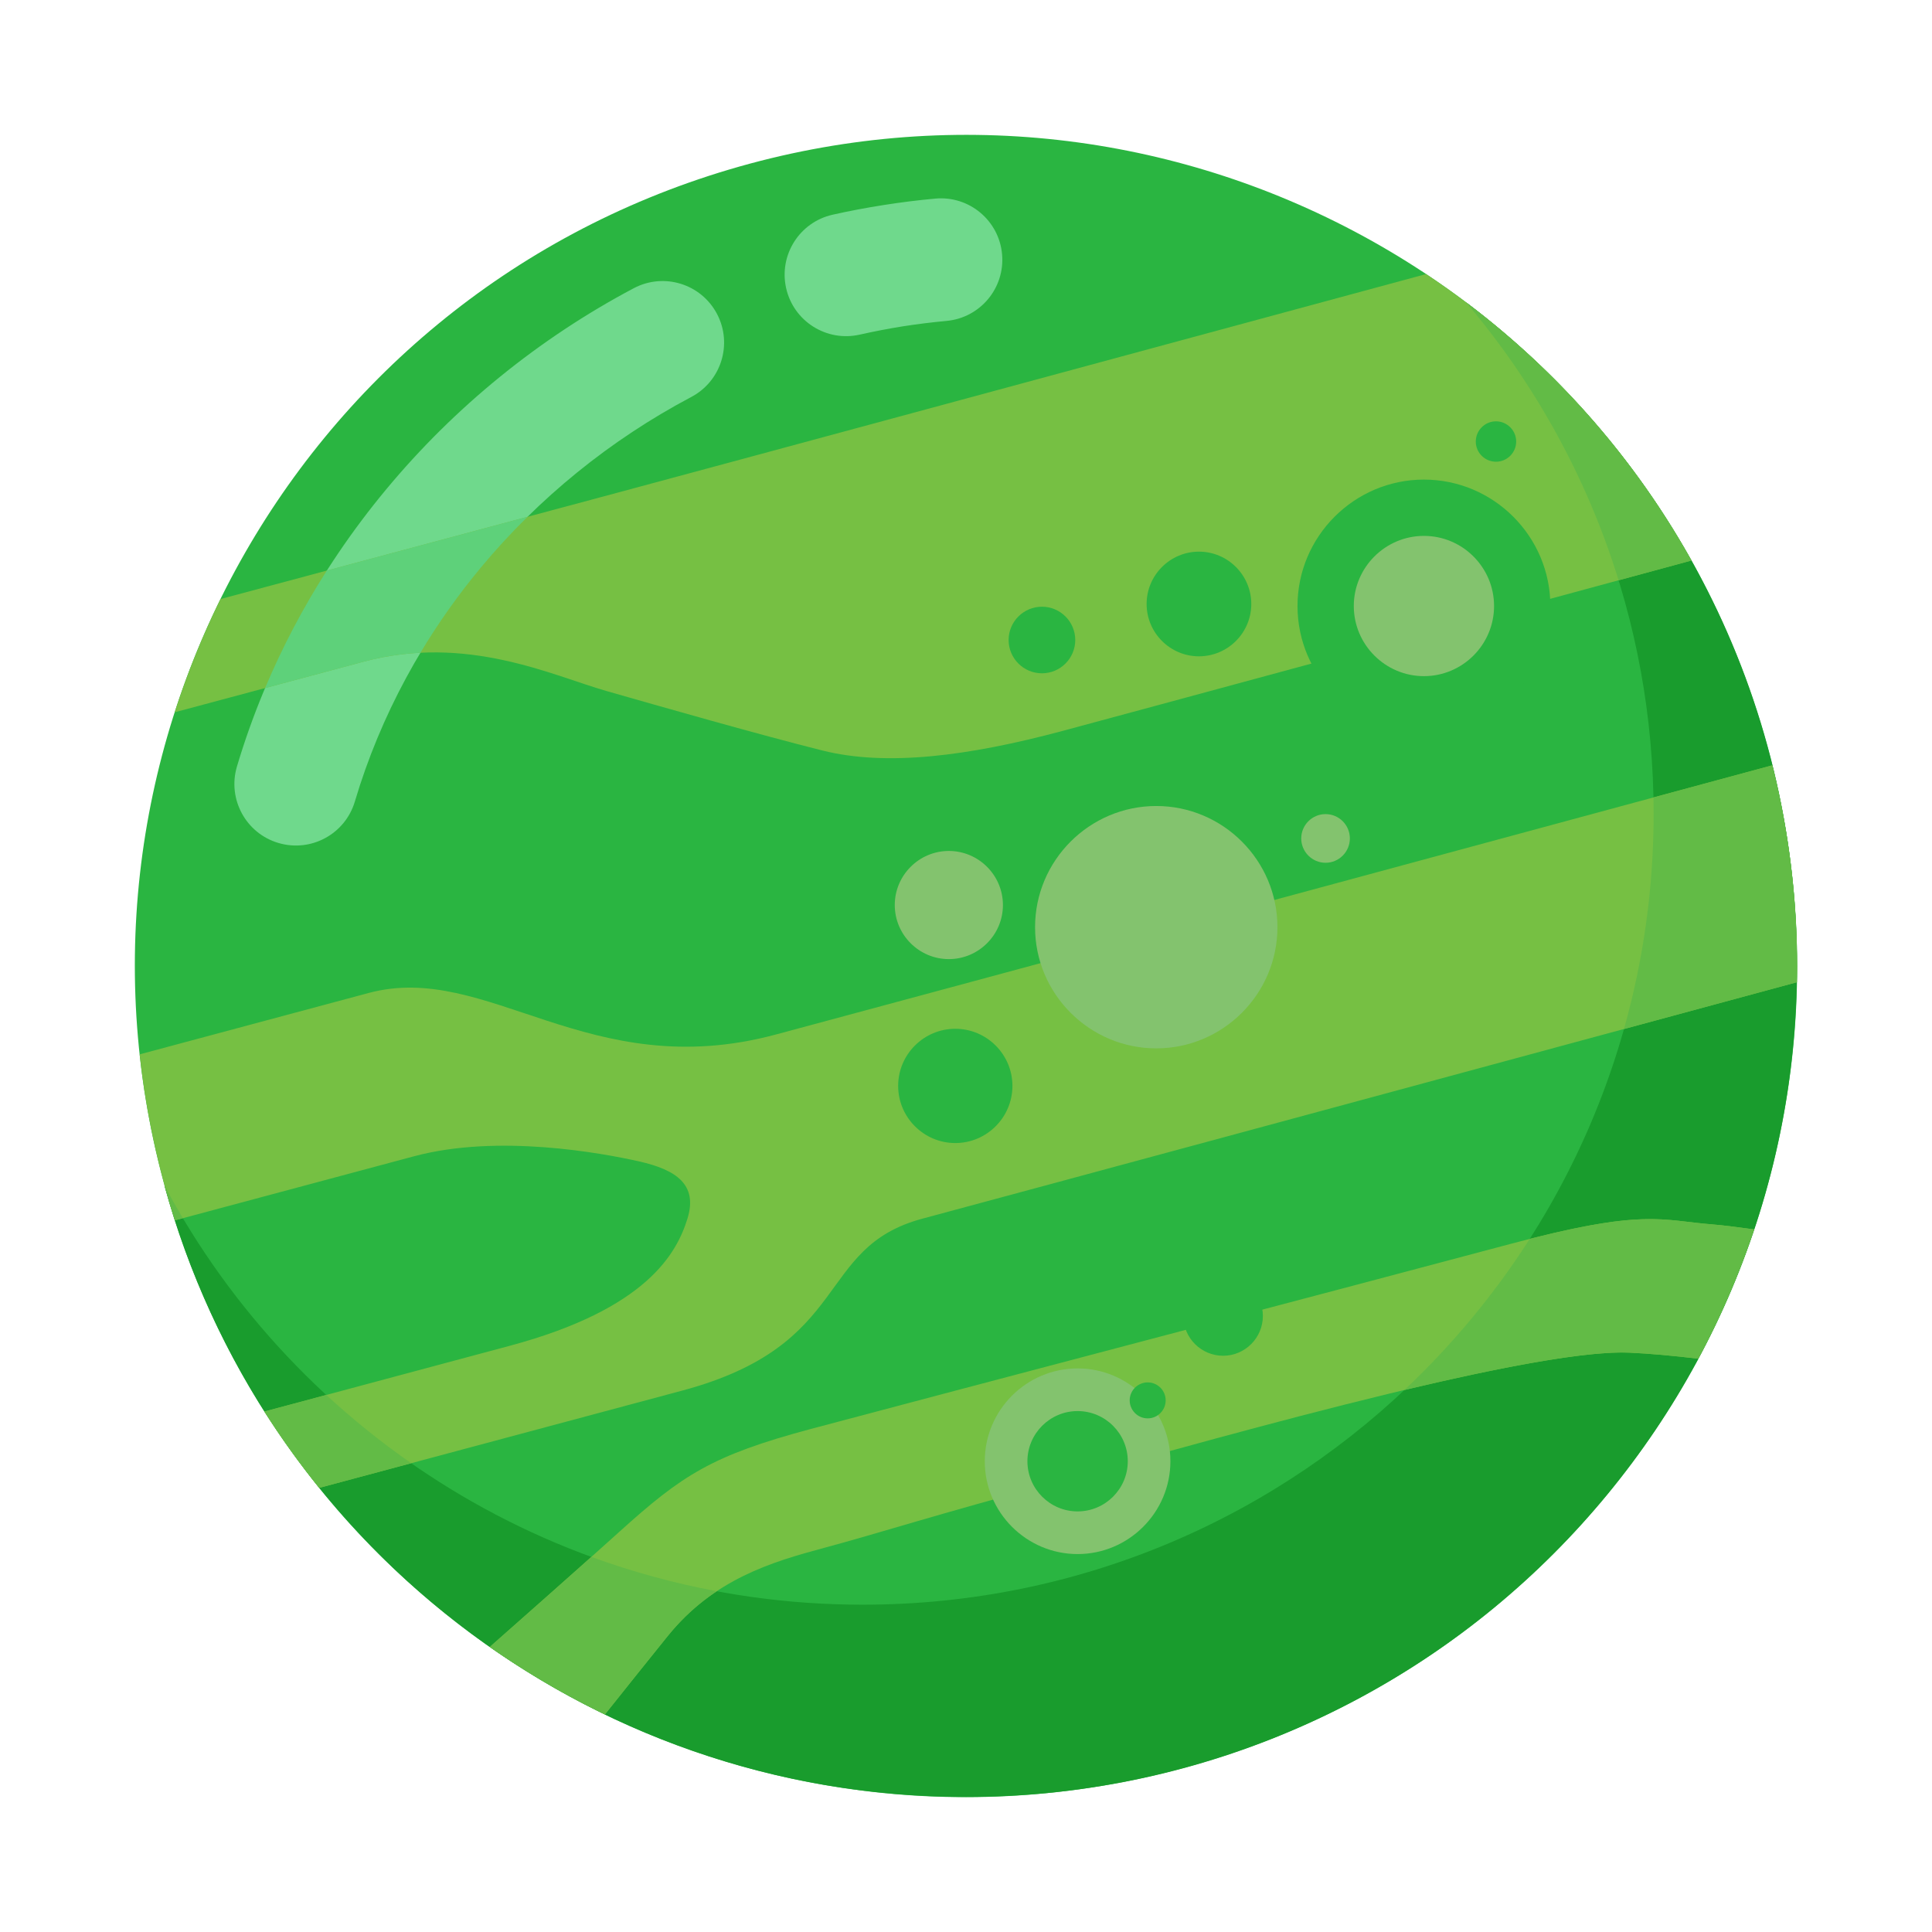 <?xml version="1.0" encoding="UTF-8"?>
<svg id="Layer_1" data-name="Layer 1" xmlns="http://www.w3.org/2000/svg" viewBox="0 0 4000 4000">
  <defs>
    <style>
      .cls-1 {
        fill: #76c043;
      }

      .cls-1, .cls-2, .cls-3, .cls-4, .cls-5, .cls-6, .cls-7 {
        fill-rule: evenodd;
        stroke-width: 0px;
      }

      .cls-2 {
        fill: #62bb46;
      }

      .cls-3 {
        fill: #83c36e;
      }

      .cls-4 {
        fill: #199c2d;
      }

      .cls-5 {
        fill: #5ed17a;
      }

      .cls-6 {
        fill: #6fd98c;
      }

      .cls-7 {
        fill: #2ab541;
      }
    </style>
  </defs>
  <path class="cls-7" d="M1510,350.89C599.2,621.49,80.25,1579.21,350.88,2489.98c270.58,910.78,1228.3,1429.75,2139.08,1159.12,910.84-270.6,1429.8-1228.28,1159.17-2139.1C3378.49,599.2,2420.79,80.29,1510,350.89Z"/>
  <path class="cls-6" d="M734.79,1659.15c-19.83,67.44-90.59,106.06-158.05,86.22-67.46-19.77-106.07-90.59-86.29-158.03,62.93-211.54,169.63-406.25,309.12-574.17,141.24-170.09,316.06-312.47,512.88-416.61,62.23-32.75,139.27-8.9,172.03,53.38,32.77,62.18,8.88,139.22-53.33,172-167.86,88.77-316.45,209.66-436.16,353.79-117.41,141.33-207.21,305.33-260.2,483.42h0ZM1779.7,692.85c-68.56,15.44-136.69-27.65-152.08-96.21-15.43-68.62,27.66-136.67,96.22-152.1,33.74-7.59,69.13-14.32,106.16-20.12,35.19-5.52,70.76-10.01,106.6-13.26,69.93-6.35,131.79,45.25,138.09,115.21,6.33,69.93-45.25,131.76-115.18,138.07-30.52,2.84-60.78,6.6-90.64,11.26-28.79,4.59-58.56,10.3-89.17,17.16Z"/>
  <path class="cls-4" d="M3423.66,1684.79c0,904.4-733.18,1637.56-1637.53,1637.56-626.31,0-1170.42-351.62-1445.88-868.17,199.2,729.75,866.85,1266.2,1659.77,1266.2,950.15,0,1720.39-770.22,1720.39-1720.38,0-561.48-269-1060.17-685.19-1374.14,242.3,285.49,388.44,655.13,388.44,1058.93Z"/>
  <path class="cls-1" d="M456.55,1240.27c-37.24,75.64-69.01,153.95-94.85,234.47l390.85-104.75c214.21-57.43,391.47,28.76,502.78,60.62,111.35,31.82,315.5,90.24,447.69,123.31,132.22,33.17,301.33,11.77,496.3-40.46,128.76-34.47,836.38-226.44,1302.61-352.97-135.49-242.92-325.54-444.36-549.39-593.05-575.59,155.8-1502.79,406.73-1708.77,461.93l-787.21,210.91h0ZM289.14,2182.93l474.27-127.13c246.19-65.91,455.25,189.89,842.11,86.26,290.72-77.94,1487.18-401.56,2063.84-557.59,37.47,150.06,53.9,300.86,51.05,449.07-571.68,154.75-1647.51,445.89-1810.59,489.54-223.79,59.95-142.57,260.94-497.45,356.03l-751.55,201.37c-40.55-50.22-78.51-102.9-113.5-158.03l507.83-136.07c284.54-76.24,346-192.09,368.08-263.11,22.11-71.01-23.74-101.53-100.3-118.78-76.61-17.16-291.22-57.27-465.5-10.59l-495.2,132.65c-3.92-12.12-7.7-24.27-11.35-36.58-30.34-102.1-50.7-204.85-61.74-307.05h0ZM1014.08,3409.78c75.69,52.87,155.37,99.65,238.39,139.7,43.97-55.13,91.87-115.08,129.73-161.96,95.15-118.01,215.78-153.79,324.49-182.94,108.72-29.11,234.89-69.8,471.48-133.16,236.54-63.39,977.23-280.84,1195.79-270.89,41.95,1.88,90.72,6.41,142.09,12.5,45.95-85.68,84.7-175.22,115.66-267.7-36.34-5.04-66.36-8.73-85.59-10.23-108.53-8.61-142.65-33.77-420.84,40.82-278.16,74.49-1242.2,327.87-1446.81,382.65-204.62,54.81-265.75,95.19-395.49,212.21-78.45,70.76-191.7,170.92-268.91,239Z"/>
  <path class="cls-2" d="M3351.15,1201.4l150.78-40.91-5.98-10.62-8.53-14.86-1.28-2.2c-107-183-246.84-344.42-411.43-476.28l-5.33-4.21-6.6-5.2c-9.01-7.11-18.11-14.06-27.31-21.01,141.21,166.48,249.69,361.57,315.67,575.28h0ZM3423.66,1684.79c0,154.53-21.43,303.95-61.43,445.72l357.73-96.81c.22-11.19.44-22.45.44-33.7,0-69.39-4.13-137.82-12.1-205.01l-.83-6.41-.88-7.02c-8.48-65.66-20.86-131.44-37.24-197.1l-246.05,66.55c.21,11.26.35,22.51.35,33.77h0ZM3167.23,2564.92c-73.4,114.86-160.73,219.96-259.6,312.91,196.37-46.68,375.96-81.44,466.33-77.3,41.95,1.88,90.72,6.41,142.09,12.5,45.95-85.68,84.7-175.22,115.66-267.7-36.34-5.04-66.36-8.73-85.59-10.23-102.8-8.2-138.92-31.15-378.89,29.82h0ZM1483.96,3294.48c-89.27-16.71-176.04-40.56-259.58-71.08-69.93,62.47-150.8,133.96-210.3,186.38,75.69,52.87,155.37,99.65,238.39,139.7,43.97-55.13,91.87-115.08,129.73-161.96,31.57-39.19,65.96-69.29,101.75-93.05h0ZM851.37,3029.43c-61.88-43.08-120.63-90.31-175.86-141.33l-127.89,34.25c34.92,54.88,72.87,107.65,113.59,158.07l190.16-50.99h0ZM378.62,2522.16c-13.01-21.81-25.5-43.88-37.5-66.3,3.12,11.35,6.38,22.77,9.76,34.12,3.65,12.31,7.43,24.46,11.35,36.58l16.39-4.4Z"/>
  <path class="cls-5" d="M548.82,1424.61c35.65-84.79,78.57-166.14,127.87-243.37l415.53-111.29c-34.17,33.64-66.66,68.91-97.23,105.77-45.92,55.26-87.64,114.06-124.58,175.76-37.82,1.88-77.17,7.59-117.86,18.49l-203.73,54.63Z"/>
  <path class="cls-3" d="M2393.91,2170.53c138.17,0,250.89-112.69,250.89-250.92s-112.72-250.86-250.89-250.86-250.92,112.69-250.92,250.86,112.71,250.92,250.92,250.92Z"/>
  <path class="cls-3" d="M1964.49,1985.74c61.66,0,111.96-50.29,111.96-111.96s-50.31-111.96-111.96-111.96-111.97,50.32-111.97,111.96,50.27,111.96,111.97,111.96Z"/>
  <path class="cls-3" d="M2744.4,1786.28c27.74,0,50.35-22.64,50.35-50.42s-22.61-50.35-50.35-50.35-50.35,22.67-50.35,50.35,22.61,50.42,50.35,50.42Z"/>
  <path class="cls-3" d="M2231.03,3217.53c105.85,0,192.17-86.35,192.17-192.19s-86.32-192.19-192.17-192.19-192.17,86.32-192.17,192.19,86.32,192.19,192.17,192.19Z"/>
  <path class="cls-7" d="M2231.03,3129.2c57.21,0,103.92-46.59,103.92-103.86s-46.72-103.86-103.92-103.86-103.87,46.65-103.87,103.86,46.67,103.86,103.87,103.86Z"/>
  <path class="cls-7" d="M2532.27,2806.95c45.38,0,82.37-37.02,82.37-82.37s-36.99-82.3-82.37-82.3-82.33,36.99-82.33,82.3,36.99,82.37,82.33,82.37Z"/>
  <path class="cls-7" d="M2376.15,2936.6c20.49,0,37.24-16.74,37.24-37.31s-16.76-37.18-37.24-37.18-37.24,16.71-37.24,37.18,16.71,37.31,37.24,37.31Z"/>
  <path class="cls-7" d="M1977.81,2366.55c65.18,0,118.3-53.13,118.3-118.31s-53.12-118.24-118.3-118.24-118.29,53.13-118.29,118.24,53.17,118.31,118.29,118.31Z"/>
  <path class="cls-7" d="M2948.1,1516.45c144.15,0,261.75-117.6,261.75-261.77s-117.6-261.73-261.75-261.73-261.75,117.6-261.75,261.73,117.55,261.77,261.75,261.77Z"/>
  <path class="cls-7" d="M2482.3,1358.83c59.68,0,108.35-48.63,108.35-108.35s-48.68-108.36-108.35-108.36-108.36,48.69-108.36,108.36,48.64,108.35,108.36,108.35Z"/>
  <path class="cls-7" d="M2157.24,1394c38,0,68.96-30.96,68.96-68.94s-30.96-68.94-68.96-68.94-69.01,30.93-69.01,68.94,31.01,68.94,69.01,68.94Z"/>
  <path class="cls-7" d="M3097.28,955.93c22.99,0,41.82-18.75,41.82-41.77s-18.83-41.84-41.82-41.84-41.82,18.78-41.82,41.84,18.77,41.77,41.82,41.77Z"/>
  <path class="cls-3" d="M2948.1,1399.9c79.94,0,145.2-65.21,145.2-145.21s-65.26-145.19-145.2-145.19-145.22,65.24-145.22,145.19,65.23,145.21,145.22,145.21Z"/>
</svg>